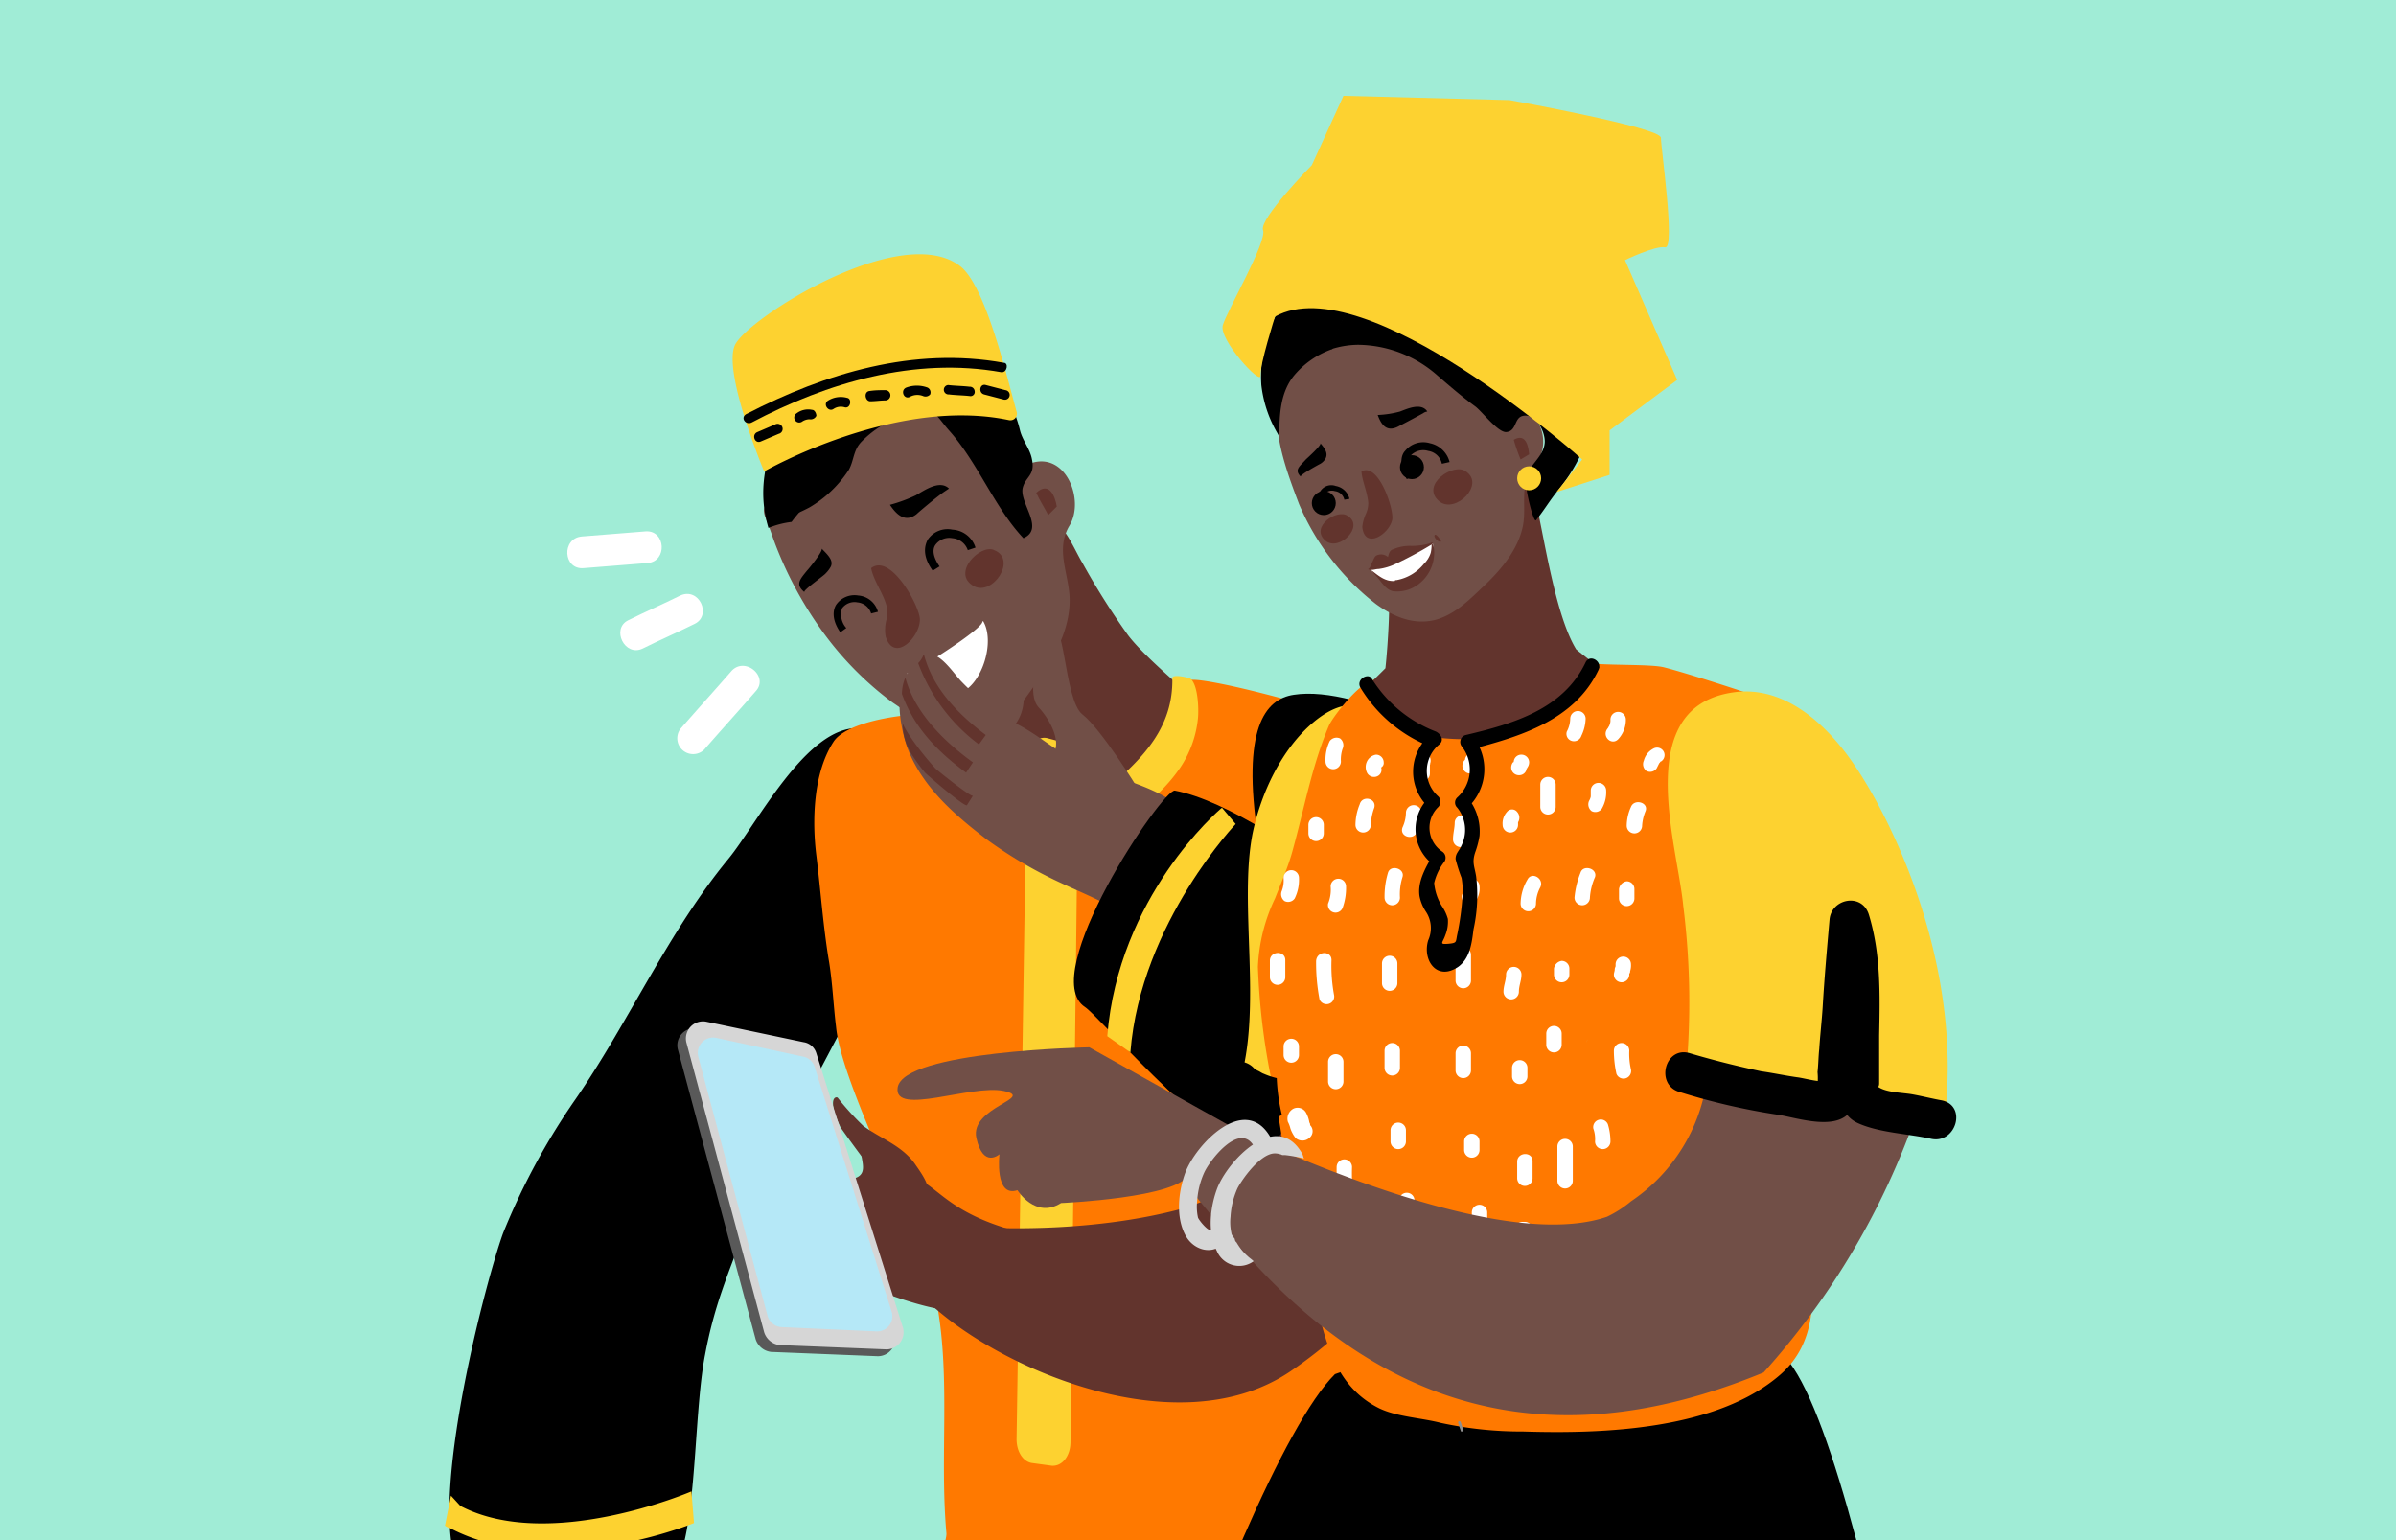 <svg id="Calque_1" data-name="Calque 1" xmlns="http://www.w3.org/2000/svg" xmlns:xlink="http://www.w3.org/1999/xlink" viewBox="0 0 280 180"><defs><style>.cls-1{fill:none;}.cls-2{clip-path:url(#clip-path);}.cls-3{fill:#a0ecd6;}.cls-4{fill:#714f47;}.cls-5{fill:#62342d;}.cls-6{fill:#fff;}.cls-7{fill:#ff7900;}.cls-8{fill:#fdd230;}.cls-9{fill:#a6caca;}.cls-10{fill:#c67289;}.cls-11{fill:#c5e1df;}.cls-12{fill:#8f8f8f;}.cls-13{fill:#5c7393;}.cls-14{fill:#595959;}.cls-15{fill:#d6d6d6;}.cls-16{fill:#b5e8f7;}</style><clipPath id="clip-path"><rect class="cls-1" width="280" height="180"/></clipPath></defs><title>Pass InternetVFok</title><g class="cls-2"><rect class="cls-3" width="280" height="180"/><g id="_Groupe_" data-name="&lt;Groupe&gt;"><path id="_Tracé_" data-name="&lt;Tracé&gt;" class="cls-4" d="M74.7,163.1a57.2,57.2,0,0,1-3.7-4.9c-7.7,7.4-16.8,23.4-17.9,28.8s-2.4,12.1-.2,17.5c.9,2.1,2.6,4.8,4.6,5.8a4.88,4.88,0,0,0,.7.3c1.3.5,3.3,1,4.1-.1.7-.9-.2-7.4,1.7-12.4,2.5-6.3,5.2-12.5,9.1-18a28.51,28.51,0,0,1,4.1-4.4C75.8,171.6,74.5,167.4,74.7,163.1Z"/></g><g id="_Groupe_2" data-name="&lt;Groupe&gt;"><path id="_Tracé_2" data-name="&lt;Tracé&gt;" d="M85.1,100.4c3.3-4,9.1-15.5,15.2-15.3a4.53,4.53,0,0,1,1.6.3c8.2,3.2,5.4,15.5,3,21.3-5,12-13,24.2-17.6,36.3-2.1,5.6-3.8,9.4-4.9,15.3-1.2,6.1-1,17.1-2.7,22.9,0,0-19.1,6.8-24.6,3.8-6.7-3.6,1.5-34.9,3.7-40.9a79.48,79.48,0,0,1,8.5-15.7C73.5,119.4,78.1,108.9,85.1,100.4Z"/></g><g id="_Groupe_3" data-name="&lt;Groupe&gt;"><path id="_Tracé_3" data-name="&lt;Tracé&gt;" class="cls-5" d="M126.5,65.8c-.9-1.5-1.8-3.8-3.1-4.7-.3,2.4.4,5.4.3,7.9-.1,3.5-1.4,7.4-3.8,8.8-1,.6-12.7-3.9-12.2-2.7,2.2,6,12.2,16.6,7.4,22.9,4,6.5,21.3-.4,25.6-4.2,4.8-4.2,4.3-7.2.6-10.4a4.89,4.89,0,0,1-1.1.7s-2.4-3.5-.7-2.1c.7.5,1.3,1,1.8,1.4.3-.2-7.2-6.1-9.5-9.2A86,86,0,0,1,126.5,65.8Z"/></g><g id="_Groupe_4" data-name="&lt;Groupe&gt;"><path id="_Tracé_4" data-name="&lt;Tracé&gt;" class="cls-4" d="M120.3,54.2c-1.6.6-1.5,3.8-3.5,3.4-1.1-.2-1.3-2.1-1.8-2.8-2.3-3.8-4.7-7.9-8.5-10.4-2.9-1.9-5.2.2-6.6,2.6-1.5,2.6-5.2,3.9-5.6,7.1a1.83,1.83,0,0,0,.9,1.8c-.7.5-1.4,1-2,1.4a5.31,5.31,0,0,1-1.7.8,7.74,7.74,0,0,0-1.6.7c-1,.6-.6,1.3-.2,2.3.3.8.6,1.7.9,2.5a44.83,44.83,0,0,0,5.3,9.9,38.09,38.09,0,0,0,8.4,8.6c.9.6,2,1.4,3.2,2.2,2.8,1.8,5.2,2.7,8.3,1.1,2.5-1.3,4-3.8,5.6-6,1.9-2.7,3.7-6,3.6-9.5-.1-2.9-1.7-5.7,0-8.5C126.8,58.4,124.5,52.6,120.3,54.2Z"/></g><g id="_Groupe_5" data-name="&lt;Groupe&gt;"><path id="_Tracé_5" data-name="&lt;Tracé&gt;" class="cls-5" d="M121.1,57.6c.4.9,1,1.8,1.4,2.6l1-1C123.3,58,122.6,56.2,121.1,57.6Z"/></g><g id="_Groupe_6" data-name="&lt;Groupe&gt;"><path id="_Tracé_6" data-name="&lt;Tracé&gt;" d="M108.8,38.1c-3.5-.4-6.7,1.8-9.5,3.9-.7.5-1.3,1-1.9,1.5a11.25,11.25,0,0,1-2.1,1.2,20.86,20.86,0,0,1-1.9,6.9c-.9,2-1.8,3.9-2.6,5.9a15.67,15.67,0,0,1,.8,3.1,20.81,20.81,0,0,0,3-1.3,13.83,13.83,0,0,0,4.6-4.4c.6-1.1.5-2.2,1.4-3.2a11.84,11.84,0,0,1,6.6-3.5c2.2-.4,2.2.4,3.7,2.1,3.4,3.8,5.3,9,8.7,12.6,2.5-1.1-.4-4-.1-5.8.3-1.4,1.5-1.5,1.1-3.4-.2-1.2-1.1-2.2-1.4-3.4C118.1,45.7,113.9,38.8,108.8,38.1Z"/></g><g id="_Groupe_7" data-name="&lt;Groupe&gt;"><path id="_Tracé_7" data-name="&lt;Tracé&gt;" d="M98.3,44.5a26.37,26.37,0,0,0-5.9,7.8c-1.3,3-2.6,5.5-.9,8.3"/></g><g id="_Groupe_8" data-name="&lt;Groupe&gt;"><path id="_Tracé_8" data-name="&lt;Tracé&gt;" d="M92.5,61a20.9,20.9,0,0,1,4.2-4.2,6.07,6.07,0,0,0,1-.7c.7-3.2,3.9-6.3,5.9-8.3,3.9-3.9-2.6-9.5-6.5-5.6-5.4,5.3-9.5,12.2-7.3,19.5A10.67,10.67,0,0,1,92.5,61Z"/></g><g id="_Groupe_9" data-name="&lt;Groupe&gt;"><path id="_Tracé_9" data-name="&lt;Tracé&gt;" class="cls-5" d="M116.2,64.3c-1.6-.8-5.1,2.7-2.4,4.2,2.2,1.2,5.1-3.1,2.4-4.2C116.5,64.4,116.3,64.4,116.2,64.3Z"/></g><g id="_Groupe_10" data-name="&lt;Groupe&gt;"><path id="_Tracé_10" data-name="&lt;Tracé&gt;" class="cls-5" d="M101.8,66.4c.3,1.5,1.4,2.9,1.8,4.4a4.3,4.3,0,0,1,0,1.6,4.64,4.64,0,0,0-.1,2c1,3.1,4,.1,4-2C107.5,70.9,104.1,64.6,101.8,66.4Z"/></g><g id="_Groupe_11" data-name="&lt;Groupe&gt;"><path id="_Tracé_11" data-name="&lt;Tracé&gt;" d="M111.3,61.9a2.79,2.79,0,0,0-2.9,1.2c-.3.6-.7,1.8.6,3.6l.8-.5c-.7-1-.9-1.9-.5-2.5a2,2,0,0,1,2-.8,2.08,2.08,0,0,1,1.8,1.4l.9-.3A3,3,0,0,0,111.3,61.9Z"/></g><g id="_Groupe_12" data-name="&lt;Groupe&gt;"><path id="_Tracé_12" data-name="&lt;Tracé&gt;" class="cls-6" d="M106,78.7c2.6,3.5,5.1,2.9,6.4,2.2,2.4-1.1,3.9-5.9,2.5-8.3a.1.1,0,0,0-.1.1C114.6,73.7,106.5,78.8,106,78.7Z"/></g><g id="_Groupe_13" data-name="&lt;Groupe&gt;"><path id="_Tracé_13" data-name="&lt;Tracé&gt;" class="cls-7" d="M165.7,87.2c-6.3-3.5-26.7-8.7-26.8-7.6-1,9-11,16.8-16.8,15-3.1-.9-3.7-8.8-6.1-10.1-3.8-2.1-16.5-1.1-18.6,2.2-2.4,3.7-2.5,9.3-2,13.3s.8,8.4,1.5,12.5c.4,2.5.5,5.1.8,7.5.7,7.3,10.5,25.2,11.8,32.4,1.6,8.9.3,17.8,1.1,26.8.3,3.5-24.3,59.2-20.9,60.2,6.5,2,57.6,6.7,66.7,5.1,1-.2,2.5-30.6,3.5-30.7,2-.1,3.4,30.3,5.1,30.3,4.2,0,7.3-.4,7.5-4.4.3-13.4-5.7-103.6-4.2-116.8.8-6.7,1.5-13.3,1.9-20,.2-3.1,1.3-8.1-.4-11A12.6,12.6,0,0,0,165.7,87.2Z"/></g><g id="_Groupe_14" data-name="&lt;Groupe&gt;"><path id="_Tracé_14" data-name="&lt;Tracé&gt;" class="cls-8" d="M137,79.3c.1,5.6-3.3,9.2-7.3,12.6a15.71,15.71,0,0,1-7.8,3.7c-1.4.2-4.8-2-5.2-2-1.1,0-1.3.9-2,3a12.93,12.93,0,0,0,7.5,2.9c5.3-.1,12.7-5.2,15.8-9.9a12.57,12.57,0,0,0,2-5.7c.1-1.1,0-3.9-.9-4.6C138.9,79.2,136.9,78.7,137,79.3Z"/></g><g id="_Groupe_15" data-name="&lt;Groupe&gt;"><path id="_Tracé_15" data-name="&lt;Tracé&gt;" class="cls-4" d="M118.5,80.5c-.5,0-.5.7-.9,1.1a4.63,4.63,0,0,1-3.3,1.5c.1,2,2.5,3.9,4,2a5.15,5.15,0,0,0,1.3-2.9C119.7,81.7,119.3,80.5,118.5,80.5Z"/></g><g id="_Groupe_16" data-name="&lt;Groupe&gt;"><path id="_Tracé_16" data-name="&lt;Tracé&gt;" d="M100.3,69.6a2.61,2.61,0,0,0-2.6,1.1c-.3.5-.6,1.6.5,3.2l.7-.5a2.37,2.37,0,0,1-.5-2.3,1.8,1.8,0,0,1,1.8-.7,1.84,1.84,0,0,1,1.6,1.3l.8-.2A2.59,2.59,0,0,0,100.3,69.6Z"/></g><g id="_Groupe_17" data-name="&lt;Groupe&gt;"><path id="_Tracé_17" data-name="&lt;Tracé&gt;" d="M107,57.9a18.15,18.15,0,0,1-3,1.1c.8,1.2,1.8,2.1,3.1,1.1.2-.2,2.2-1.9,3.2-2.6l.6-.4C109.8,56,107.9,57.4,107,57.9Z"/></g><g id="_Groupe_18" data-name="&lt;Groupe&gt;"><path id="_Tracé_18" data-name="&lt;Tracé&gt;" d="M94.3,66.7c-.8,1-1.4,1.6-.3,2.5-.2-.2,2.4-2,2.5-2.2a3.28,3.28,0,0,0,.6-.8c.3-.7-.3-1.3-1.1-2.1C96.3,64.3,94.5,66.5,94.3,66.7Z"/></g><g id="_Groupe_19" data-name="&lt;Groupe&gt;"><path id="_Tracé_19" data-name="&lt;Tracé&gt;" class="cls-8" d="M120,89l-1.2,79.2c0,1.5.8,2.7,1.9,2.8l2.2.3c1.2.1,2.2-1.1,2.2-2.8l.9-78.9a2.93,2.93,0,0,0-1.6-2.8l-1.9-.5C121.2,85.9,120.1,87.2,120,89Z"/></g><g id="_Groupe_20" data-name="&lt;Groupe&gt;"><path id="_Tracé_20" data-name="&lt;Tracé&gt;" class="cls-8" d="M89.3,55.1s15.3-8.8,28.6-6a.77.77,0,0,0,.9-1c-1.1-3.9-3.6-14.7-6.6-17-6.9-5.3-24.8,6.1-26.3,9.2S89.3,55.1,89.3,55.1Z"/></g><g id="_Groupe_21" data-name="&lt;Groupe&gt;"><path id="_Tracé_21" data-name="&lt;Tracé&gt;" class="cls-4" d="M125.5,88.8c-2.3-1.2-4.2-2.9-6.5-4.1a26.74,26.74,0,0,1-6.6-5c-.8-.8-2.2-3-3.5-3.2s-2.5,1.4-3.1,2.7c-.1.2-.2.5-.3.7-.8,2.1-.2,5.3.5,7.4,1.7,4.6,5.5,7.9,9.3,10.8a50.77,50.77,0,0,0,8.7,5.1c2.1,1,4.4,1.9,6.4,3.1,1.5.9,2.7,2.3,4.5,2.8,3.2,1,4-1.3,5.1-4,1.1-2.9,2.1-5.8.1-8.5C136.6,91.7,130.6,91.4,125.5,88.8Z"/></g><g id="_Groupe_22" data-name="&lt;Groupe&gt;"><path id="_Tracé_22" data-name="&lt;Tracé&gt;" class="cls-5" d="M108,76.6h-.1a2.84,2.84,0,0,1-.6.9,20.8,20.8,0,0,0,7.1,9.5l.8-1.1C111.2,82.9,108.9,79.9,108,76.6Z"/></g><g id="_Groupe_23" data-name="&lt;Groupe&gt;"><path id="_Tracé_23" data-name="&lt;Tracé&gt;" class="cls-5" d="M105.8,79.2a4.88,4.88,0,0,0-.4,1.9c1.2,3.3,3.4,6.2,7.5,9.2l.8-1.2C109.4,86,106.7,82.6,105.8,79.2Z"/></g><g id="_Groupe_24" data-name="&lt;Groupe&gt;"><path id="_Tracé_24" data-name="&lt;Tracé&gt;" class="cls-5" d="M109.3,89.8c-2-2.2-3.7-4.7-3.8-5.3a6.53,6.53,0,0,0,1,3.6,21,21,0,0,0,1.6,2.2c.4.4,4.7,4.1,4.9,3.8l.7-1.1C113.5,93.2,109.6,90.1,109.3,89.8Z"/></g><g id="_Groupe_25" data-name="&lt;Groupe&gt;"><path id="_Tracé_25" data-name="&lt;Tracé&gt;" d="M179.6,93.3c-6.2-5.5-20.7-13.3-28.4-12.1-3.4.5-6.1,4-4.2,16.6.8,5,23.6,20,24.2,19.9,3.7-.6-22.1-23.1-33.9-25.3-1.4-.3-16.2,21.6-10.5,25.3,3.4,2.3,39.5,47.5,66.4,25.4,4.8-4,5.6-11.3,6.2-17.5C200.5,115.7,184.1,97.3,179.6,93.3Z"/></g><g id="_Groupe_26" data-name="&lt;Groupe&gt;"><path id="_Tracé_26" data-name="&lt;Tracé&gt;" class="cls-5" d="M89.4,135.2c.6-.1,1.6.8,3.5,1.4s4.5,1.7,6.6,1.2c2.6-.5.5-2.8,1.3-4.4a33.42,33.42,0,0,0,6.3,4.3c2.8,1.2,4.1,4.5,13.3,6.6.6.1-5.7,7.3-6.2,8.1-1.8,2.6-12.3-1.8-14.7-2.8-4.5-1.9-5.5-2.7-9.1-5.9-.9-.8,0-1.5.3-2.6s2.9-2.4,3.2-2.4h0C93,138.2,86.7,135.8,89.4,135.2Z"/></g><g id="_Groupe_27" data-name="&lt;Groupe&gt;"><path id="_Tracé_27" data-name="&lt;Tracé&gt;" class="cls-5" d="M164.4,130.4a43.76,43.76,0,0,1-13-1.1h-.1a20.09,20.09,0,0,1-13.7,12.1c-8.5,2.2-19,2.6-27.8,1.7-.3,1.2-1,2.6-1.3,3.6-1,3-3.6,1.4-1.5,3.9,6.7,8,29.9,19.2,43.9,9.6a53,53,0,0,0,10.8-9.8c4.5-5.4,5.1-13,5.3-20.4A20.24,20.24,0,0,1,164.4,130.4Z"/></g><g id="_Groupe_28" data-name="&lt;Groupe&gt;"><path id="_Tracé_28" data-name="&lt;Tracé&gt;" class="cls-8" d="M144.8,126.7a13,13,0,0,0,1.7.8,35.39,35.39,0,0,0,12.4,2.7,37.54,37.54,0,0,0,8.2-.3,94,94,0,0,1,.7-11c1.2-7.6.5-13.9-.9-21.5-.5-2.8-.4-6.1-1.8-8.6-2.8-5.1-6.2-8.9-11.6-4.4-3.7,3.1-6.1,8.2-7.1,12.9C144.7,105.7,147.6,117.9,144.8,126.7Z"/></g><g id="_Groupe_29" data-name="&lt;Groupe&gt;"><path id="_Tracé_29" data-name="&lt;Tracé&gt;" d="M190.4,158.3c4.7-.4,15-4,18.7.9,10.1,13.2,22.5,95.8,22.2,97.6-.5,2.6-51.3,16.7-104.7-2.8-8.4-3.1,17.8-81.9,29.4-93.4C165.3,157,181.6,159,190.4,158.3Z"/></g><g id="_Groupe_30" data-name="&lt;Groupe&gt;"><path id="_Tracé_30" data-name="&lt;Tracé&gt;" class="cls-7" d="M151,99.6c1.4-5,2.3-10.1,4.3-14.8.4-1,5-7.1,6.3-4.9,3.2,5.5,8.3,4.9,14.3,4.9a6.56,6.56,0,0,0,5.5-3.2,14.55,14.55,0,0,0,4.1-4.1c2.7.3,7.5.1,9,.5,3.1.8,9.7,3,9.7,3s-4.6,12.6-5.1,16.5c-.5,3.5.6,7.2.8,10.7.2,3.9-.7,8.6,0,12.4.6,3.4,3.2,6.5,4.8,9.7,3.8,7.6,11.8,23.1,3.3,30.4-7.4,6.4-20.6,6.9-30,6.6a44.73,44.73,0,0,1-9.6-1c-2.3-.6-5.1-.7-7.2-1.7-6.7-3.3-6.7-11.3-8.6-17.2-2-6.5-2.4-13.2-3.7-19.7A79.93,79.93,0,0,1,147,113a20.52,20.52,0,0,1,2-8C149.7,103.2,150.5,101.4,151,99.6Z"/></g><g id="_Groupe_31" data-name="&lt;Groupe&gt;"><path id="_Tracé_31" data-name="&lt;Tracé&gt;" class="cls-9" d="M144,129.1a1.42,1.42,0,0,0,.2-.6A1.42,1.42,0,0,1,144,129.1Z"/></g><g id="_Groupe_32" data-name="&lt;Groupe&gt;"><polygon id="_Tracé_32" data-name="&lt;Tracé&gt;" class="cls-10" points="172.9 80.3 172.8 80.3 172.9 80.2 172.9 80.3"/></g><g id="_Groupe_33" data-name="&lt;Groupe&gt;"><path id="_Tracé_33" data-name="&lt;Tracé&gt;" class="cls-11" d="M185.5,121.5c0,.1-.1.2-.1.3l.1-.3Z"/></g><g id="_Groupe_34" data-name="&lt;Groupe&gt;"><path id="_Tracé_34" data-name="&lt;Tracé&gt;" class="cls-12" d="M170.5,166.1c.1,0,.2,0,.2.1l.3.9c0,.1,0,.2-.1.2h-.1c-.1,0-.1,0-.1-.1l-.3-.9C170.4,166.2,170.4,166.1,170.5,166.1Z"/></g><g id="_Groupe_35" data-name="&lt;Groupe&gt;"><path id="_Tracé_35" data-name="&lt;Tracé&gt;" class="cls-6" d="M193.2,87.5a.87.87,0,1,1,.9,1.5.1.1,0,0,0-.1.1h0l-.1.1h0l-.3.6a.93.93,0,0,1-1.2.3,1,1,0,0,1-.3-1.2A2.21,2.21,0,0,1,193.2,87.5Z"/></g><g id="_Groupe_36" data-name="&lt;Groupe&gt;"><path id="_Tracé_36" data-name="&lt;Tracé&gt;" class="cls-6" d="M192.3,94.8a5.26,5.26,0,0,0-.4,1.7.9.9,0,0,1-1.8,0,5.45,5.45,0,0,1,.5-2.2C191,93.3,192.7,93.8,192.3,94.8Z"/></g><g id="_Groupe_37" data-name="&lt;Groupe&gt;"><path id="_Tracé_37" data-name="&lt;Tracé&gt;" class="cls-6" d="M190.1,103a.9.9,0,0,1,.9.9V105a.9.9,0,1,1-1.8,0v-1.1A1.06,1.06,0,0,1,190.1,103Z"/></g><g id="_Groupe_38" data-name="&lt;Groupe&gt;"><path id="_Tracé_38" data-name="&lt;Tracé&gt;" class="cls-6" d="M188.8,112.9h0v-.2a.9.9,0,1,1,1.8,0,2.2,2.2,0,0,1-.1.8.37.37,0,0,1-.1.3v.1a.9.9,0,1,1-1.8,0c0-.2.1-.4.1-.6S188.8,113,188.8,112.9Z"/></g><g id="_Groupe_39" data-name="&lt;Groupe&gt;"><path id="_Tracé_39" data-name="&lt;Tracé&gt;" class="cls-6" d="M190.4,122.8a8.2,8.2,0,0,0,.2,2.2.89.89,0,0,1-1.7.5,12.41,12.41,0,0,1-.3-2.7A.9.9,0,0,1,190.4,122.8Z"/></g><g id="_Groupe_40" data-name="&lt;Groupe&gt;"><path id="_Tracé_40" data-name="&lt;Tracé&gt;" class="cls-6" d="M183.5,84a.9.9,0,0,1,1.8,0,4.92,4.92,0,0,1-.5,2,.91.91,0,0,1-1.1.6.86.86,0,0,1-.6-1.1A3.31,3.31,0,0,0,183.5,84Z"/></g><g id="_Groupe_41" data-name="&lt;Groupe&gt;"><path id="_Tracé_41" data-name="&lt;Tracé&gt;" class="cls-6" d="M176.9,89h0a.88.88,0,0,1,.9-.8.9.9,0,0,1,.9.9,1.07,1.07,0,0,1-.2.6.1.1,0,0,1-.1.1v.1h0a.88.88,0,0,1-.9.7.9.9,0,0,1-.9-.9,1.07,1.07,0,0,1,.2-.6A.1.1,0,0,0,176.9,89Z"/></g><g id="_Groupe_42" data-name="&lt;Groupe&gt;"><path id="_Tracé_42" data-name="&lt;Tracé&gt;" class="cls-6" d="M177.3,94.9a1,1,0,0,1,.1,1.2h0v.3a.9.9,0,1,1-1.8,0,2,2,0,0,1,.5-1.5A.75.75,0,0,1,177.3,94.9Z"/></g><g id="_Groupe_43" data-name="&lt;Groupe&gt;"><path id="_Tracé_43" data-name="&lt;Tracé&gt;" class="cls-6" d="M187.9,131.4a6.93,6.93,0,0,1,.3,2,.9.9,0,0,1-1.8,0,3.64,3.64,0,0,0-.2-1.5A.89.89,0,0,1,187.9,131.4Z"/></g><g id="_Groupe_44" data-name="&lt;Groupe&gt;"><path id="_Tracé_44" data-name="&lt;Tracé&gt;" class="cls-6" d="M171.2,88.8h0a.88.88,0,0,1,.9-.8.9.9,0,0,1,.9.9,1.07,1.07,0,0,1-.2.6.1.1,0,0,1-.1.1v.1h0a.88.88,0,0,1-.9.7.9.9,0,0,1-.9-.9,1.07,1.07,0,0,1,.2-.6Z"/></g><g id="_Groupe_45" data-name="&lt;Groupe&gt;"><path id="_Tracé_45" data-name="&lt;Tracé&gt;" class="cls-6" d="M171.8,96.1c0,.7-.2,1.3-.2,2a.9.9,0,0,1-1.8,0c0-.7.2-1.3.2-2C170.1,95,171.9,95,171.8,96.1Z"/></g><g id="_Groupe_46" data-name="&lt;Groupe&gt;"><path id="_Tracé_46" data-name="&lt;Tracé&gt;" class="cls-6" d="M166.8,88.1a1,1,0,0,1,.3,1.2c.1-.2,0,.1,0,.1v1a.9.9,0,1,1-1.8,0,4.65,4.65,0,0,1,.3-2A.93.93,0,0,1,166.8,88.1Z"/></g><g id="_Groupe_47" data-name="&lt;Groupe&gt;"><path id="_Tracé_47" data-name="&lt;Tracé&gt;" class="cls-6" d="M164.3,95a.9.9,0,0,1,1.8,0,5.45,5.45,0,0,1-.5,2.2c-.4,1.1-2.1.6-1.7-.5A4.26,4.26,0,0,0,164.3,95Z"/></g><g id="_Groupe_48" data-name="&lt;Groupe&gt;"><path id="_Tracé_48" data-name="&lt;Tracé&gt;" class="cls-6" d="M160.8,88.2a.9.9,0,0,1,.9.9.6.6,0,0,1-.3.6.82.82,0,0,1-.4,1,.93.93,0,0,1-1.2-.3,1.5,1.5,0,0,1-.1-1.3A1.44,1.44,0,0,1,160.8,88.2Z"/></g><g id="_Groupe_49" data-name="&lt;Groupe&gt;"><path id="_Tracé_49" data-name="&lt;Tracé&gt;" class="cls-6" d="M160.6,94.4a6.47,6.47,0,0,0-.4,2,.9.9,0,0,1-1.8,0,6.44,6.44,0,0,1,.5-2.4C159.2,92.9,160.9,93.3,160.6,94.4Z"/></g><g id="_Groupe_50" data-name="&lt;Groupe&gt;"><path id="_Tracé_50" data-name="&lt;Tracé&gt;" class="cls-6" d="M187.9,85.1h0c.1-.2.2-.3.2-.4a1.27,1.27,0,0,0,.1-.6.9.9,0,1,1,1.8,0,3.34,3.34,0,0,1-.9,2.3c-.8.8-2-.4-1.2-1.3Z"/></g><g id="_Groupe_51" data-name="&lt;Groupe&gt;"><path id="_Tracé_51" data-name="&lt;Tracé&gt;" class="cls-6" d="M185.9,93.1v-.7a.9.9,0,0,1,1.8,0,3.84,3.84,0,0,1-.5,2.1.93.93,0,0,1-1.2.3,1,1,0,0,1-.3-1.2A1.69,1.69,0,0,0,185.9,93.1Z"/></g><g id="_Groupe_52" data-name="&lt;Groupe&gt;"><path id="_Tracé_52" data-name="&lt;Tracé&gt;" class="cls-6" d="M181.8,91.7v2.6a.9.9,0,0,1-1.8,0V91.7A.9.9,0,0,1,181.8,91.7Z"/></g><g id="_Groupe_53" data-name="&lt;Groupe&gt;"><path id="_Tracé_53" data-name="&lt;Tracé&gt;" class="cls-6" d="M156.6,86.3a1,1,0,0,1,.3,1.2,3.89,3.89,0,0,0-.2,1.5.9.9,0,0,1-1.8,0,4.94,4.94,0,0,1,.5-2.4A1,1,0,0,1,156.6,86.3Z"/></g><g id="_Groupe_54" data-name="&lt;Groupe&gt;"><path id="_Tracé_54" data-name="&lt;Tracé&gt;" class="cls-6" d="M153.8,95.5a.9.9,0,0,1,.9.9v1a.9.9,0,1,1-1.8,0v-1A.9.9,0,0,1,153.8,95.5Z"/></g><g id="_Groupe_55" data-name="&lt;Groupe&gt;"><path id="_Tracé_55" data-name="&lt;Tracé&gt;" class="cls-6" d="M186.4,102.5a7.06,7.06,0,0,0-.6,2.4.9.9,0,0,1-1.8,0,10.22,10.22,0,0,1,.7-2.9C185,101,186.7,101.5,186.4,102.5Z"/></g><g id="_Groupe_56" data-name="&lt;Groupe&gt;"><path id="_Tracé_56" data-name="&lt;Tracé&gt;" class="cls-6" d="M180,103.7a4.14,4.14,0,0,0-.5,1.9.9.9,0,0,1-1.8,0,5.66,5.66,0,0,1,.8-2.8C179,101.8,180.5,102.7,180,103.7Z"/></g><g id="_Groupe_57" data-name="&lt;Groupe&gt;"><path id="_Tracé_57" data-name="&lt;Tracé&gt;" class="cls-6" d="M182.5,112.3a.9.9,0,0,1,.9.9v.7a.9.9,0,1,1-1.8,0v-.7A1.06,1.06,0,0,1,182.5,112.3Z"/></g><g id="_Groupe_58" data-name="&lt;Groupe&gt;"><path id="_Tracé_58" data-name="&lt;Tracé&gt;" class="cls-6" d="M181.6,119.9a.9.9,0,0,1,.9.9v1.3a.9.9,0,1,1-1.8,0v-1.3A.9.9,0,0,1,181.6,119.9Z"/></g><g id="_Groupe_59" data-name="&lt;Groupe&gt;"><path id="_Tracé_59" data-name="&lt;Tracé&gt;" class="cls-6" d="M183.8,134v4a.9.9,0,0,1-1.8,0v-4A.9.9,0,0,1,183.8,134Z"/></g><g id="_Groupe_60" data-name="&lt;Groupe&gt;"><path id="_Tracé_60" data-name="&lt;Tracé&gt;" class="cls-6" d="M179.1,135.7v2a.9.9,0,0,1-1.8,0v-2C177.4,134.6,179.1,134.6,179.1,135.7Z"/></g><g id="_Groupe_61" data-name="&lt;Groupe&gt;"><path id="_Tracé_61" data-name="&lt;Tracé&gt;" class="cls-6" d="M177.6,123.9a.9.9,0,0,1,.9.9v1a.9.9,0,1,1-1.8,0v-1A.9.9,0,0,1,177.6,123.9Z"/></g><g id="_Groupe_62" data-name="&lt;Groupe&gt;"><path id="_Tracé_62" data-name="&lt;Tracé&gt;" class="cls-6" d="M177.8,113.9c0,.7-.3,1.3-.3,2a.9.9,0,0,1-1.8,0c0-.7.3-1.3.3-2A.9.9,0,1,1,177.8,113.9Z"/></g><g id="_Groupe_63" data-name="&lt;Groupe&gt;"><path id="_Tracé_63" data-name="&lt;Tracé&gt;" class="cls-6" d="M171,104.3h0a.35.35,0,0,1,.1-.2v-.5a.9.9,0,1,1,1.8,0,2.56,2.56,0,0,1-.6,1.9.89.89,0,0,1-1.3-1.2Z"/></g><g id="_Groupe_64" data-name="&lt;Groupe&gt;"><path id="_Tracé_64" data-name="&lt;Tracé&gt;" class="cls-6" d="M171.9,111.6v3a.9.9,0,0,1-1.8,0v-3A.9.9,0,0,1,171.9,111.6Z"/></g><g id="_Groupe_65" data-name="&lt;Groupe&gt;"><path id="_Tracé_65" data-name="&lt;Tracé&gt;" class="cls-6" d="M171.9,123.1v2a.9.9,0,0,1-1.8,0v-2A.9.9,0,0,1,171.9,123.1Z"/></g><g id="_Groupe_66" data-name="&lt;Groupe&gt;"><path id="_Tracé_66" data-name="&lt;Tracé&gt;" class="cls-6" d="M172,132.5a.9.9,0,0,1,.9.9v1a.9.9,0,0,1-1.8,0v-1A.9.9,0,0,1,172,132.5Z"/></g><g id="_Groupe_67" data-name="&lt;Groupe&gt;"><path id="_Tracé_67" data-name="&lt;Tracé&gt;" class="cls-6" d="M173.8,141.7v1.7a.9.9,0,0,1-1.8,0v-1.7A.9.9,0,1,1,173.8,141.7Z"/></g><g id="_Groupe_68" data-name="&lt;Groupe&gt;"><path id="_Tracé_68" data-name="&lt;Tracé&gt;" class="cls-6" d="M177.9,142.8h.3a.9.9,0,1,1,0,1.8h-.3a.9.9,0,1,1,0-1.8Z"/></g><g id="_Groupe_69" data-name="&lt;Groupe&gt;"><path id="_Tracé_69" data-name="&lt;Tracé&gt;" class="cls-6" d="M163.9,102.5a6.61,6.61,0,0,0-.3,2.4.9.9,0,0,1-1.8,0,9.67,9.67,0,0,1,.4-2.9C162.5,101,164.2,101.5,163.9,102.5Z"/></g><g id="_Groupe_70" data-name="&lt;Groupe&gt;"><path id="_Tracé_70" data-name="&lt;Tracé&gt;" class="cls-6" d="M163.3,112.6v2.3a.9.9,0,0,1-1.8,0v-2.3A.9.9,0,0,1,163.3,112.6Z"/></g><g id="_Groupe_71" data-name="&lt;Groupe&gt;"><path id="_Tracé_71" data-name="&lt;Tracé&gt;" class="cls-6" d="M163.6,122.8v2a.9.9,0,0,1-1.8,0v-2A.9.9,0,0,1,163.6,122.8Z"/></g><g id="_Groupe_72" data-name="&lt;Groupe&gt;"><path id="_Tracé_72" data-name="&lt;Tracé&gt;" class="cls-6" d="M163.4,131.2a.9.9,0,0,1,.9.9v1.3a.9.9,0,0,1-1.8,0v-1.3A.9.9,0,0,1,163.4,131.2Z"/></g><g id="_Groupe_73" data-name="&lt;Groupe&gt;"><path id="_Tracé_73" data-name="&lt;Tracé&gt;" class="cls-6" d="M163.5,140.3a.9.9,0,0,1,1.8,0,4.94,4.94,0,0,1-.5,2.4.93.93,0,0,1-1.2.3,1,1,0,0,1-.3-1.2A3.64,3.64,0,0,0,163.5,140.3Z"/></g><g id="_Groupe_74" data-name="&lt;Groupe&gt;"><path id="_Tracé_74" data-name="&lt;Tracé&gt;" class="cls-6" d="M155.5,103.6a.9.9,0,0,1,1.8,0,6.9,6.9,0,0,1-.4,2.5.89.89,0,0,1-1.7-.5A4.23,4.23,0,0,0,155.5,103.6Z"/></g><g id="_Groupe_75" data-name="&lt;Groupe&gt;"><path id="_Tracé_75" data-name="&lt;Tracé&gt;" class="cls-6" d="M155.6,112.2a18.88,18.88,0,0,0,.3,4.1.89.89,0,0,1-1.7.5,22.82,22.82,0,0,1-.4-4.5C153.9,111.1,155.6,111.1,155.6,112.2Z"/></g><g id="_Groupe_76" data-name="&lt;Groupe&gt;"><path id="_Tracé_76" data-name="&lt;Tracé&gt;" class="cls-6" d="M157,124.1v2.3a.9.9,0,0,1-1.8,0v-2.3A.9.9,0,0,1,157,124.1Z"/></g><g id="_Groupe_77" data-name="&lt;Groupe&gt;"><path id="_Tracé_77" data-name="&lt;Tracé&gt;" class="cls-6" d="M158,136.4a21.72,21.72,0,0,0,.3,4.4c.2,1.1-1.5,1.6-1.7.5a26.29,26.29,0,0,1-.4-4.9A.9.9,0,1,1,158,136.4Z"/></g><g id="_Groupe_78" data-name="&lt;Groupe&gt;"><path id="_Tracé_78" data-name="&lt;Tracé&gt;" class="cls-6" d="M150,102.6a.9.9,0,0,1,1.8,0,4.94,4.94,0,0,1-.5,2.4.93.93,0,0,1-1.2.3,1,1,0,0,1-.3-1.2A3.42,3.42,0,0,0,150,102.6Z"/></g><g id="_Groupe_79" data-name="&lt;Groupe&gt;"><path id="_Tracé_79" data-name="&lt;Tracé&gt;" class="cls-6" d="M150.2,112.2v2a.9.9,0,0,1-1.8,0v-2C148.5,111.1,150.2,111.1,150.2,112.2Z"/></g><g id="_Groupe_80" data-name="&lt;Groupe&gt;"><path id="_Tracé_80" data-name="&lt;Tracé&gt;" class="cls-6" d="M150.9,121.4a.9.9,0,0,1,.9.9v1a.9.9,0,1,1-1.8,0v-1A.9.9,0,0,1,150.9,121.4Z"/></g><g id="_Groupe_81" data-name="&lt;Groupe&gt;"><path id="_Tracé_81" data-name="&lt;Tracé&gt;" class="cls-5" d="M97.9,128.3a31.83,31.83,0,0,0,3,3.3c2.1,1.5,4.5,2.3,6,4.4.4.6,1.7,2.3,1.5,3.1s-2,1.3-2.8,1.3c-2.1-.2-3,.6-3.7-1.1-.5-1.2-.3-2.9-1.1-4-.3-.4-2.3-3.1-2.6-3.6C96.6,128.3,97.7,128.1,97.9,128.3Z"/></g><g id="_Groupe_82" data-name="&lt;Groupe&gt;"><path id="_Tracé_82" data-name="&lt;Tracé&gt;" class="cls-8" d="M197,125.8a84.85,84.85,0,0,0,11,2.9c3.9.7,7.8,1.1,11.7,1.6,2.5.3,5,.6,7.5.8,2.3-17.5-5.6-34.4-10.3-41.4-3.1-4.7-8.1-9.6-14.2-8.8-12.1,1.6-6.7,17.7-6,24.9A90.55,90.55,0,0,1,197,125.8Z"/></g><g id="_Groupe_83" data-name="&lt;Groupe&gt;"><path id="_Tracé_83" data-name="&lt;Tracé&gt;" class="cls-4" d="M206.1,160.4A89,89,0,0,0,224,130.1c-2.1-.2-4.1-.5-6.2-.7a109.7,109.7,0,0,1-11.3-1.6c-2.4-.5-4.7-1.1-7-1.8a20.54,20.54,0,0,1-8.9,14.4,13.41,13.41,0,0,1-2.8,1.8c-15.7,5.4-53.1-15-53.3-14.8-3.9,2.9,8.2,16,11.5,19.6C165.8,169,187.2,168.2,206.1,160.4Z"/></g><g id="_Groupe_84" data-name="&lt;Groupe&gt;"><path id="_Tracé_84" data-name="&lt;Tracé&gt;" class="cls-6" d="M151.1,129.6a1.13,1.13,0,0,1,1.5.4,3.58,3.58,0,0,1,.4,1.1c0,.1.1.2.1.3v.1a1,1,0,0,1-.1,1.5,1.22,1.22,0,0,1-1.6,0,3.88,3.88,0,0,1-.6-1.1,3.39,3.39,0,0,0-.3-.8A1.34,1.34,0,0,1,151.1,129.6Z"/></g><g id="_Groupe_85" data-name="&lt;Groupe&gt;"><path id="_Tracé_85" data-name="&lt;Tracé&gt;" class="cls-13" d="M155.5,60.5a2.55,2.55,0,0,0,1.2.8.66.66,0,0,1,.5.8.8.8,0,0,1-.9.5,5.17,5.17,0,0,1-1.8-1.2C153.9,60.8,154.9,59.8,155.5,60.5Z"/></g><g id="_Groupe_86" data-name="&lt;Groupe&gt;"><path id="_Tracé_86" data-name="&lt;Tracé&gt;" class="cls-13" d="M160.7,64.7c.5.5.9,1.2,1.4,1.8a.59.59,0,0,1-.3.9.8.8,0,0,1-1-.2c-.4-.5-.7-1-1.1-1.5C159.1,65.1,160.1,64.1,160.7,64.7Z"/></g><g id="_Groupe_87" data-name="&lt;Groupe&gt;"><path id="_Tracé_87" data-name="&lt;Tracé&gt;" class="cls-13" d="M163.4,63.8a.78.78,0,0,1,1,.2,4.81,4.81,0,0,0,.9,1.1c.6.6-.3,1.6-1,1a5.53,5.53,0,0,1-1.2-1.4A.81.81,0,0,1,163.4,63.8Z"/></g><g id="_Groupe_88" data-name="&lt;Groupe&gt;"><path id="_Tracé_88" data-name="&lt;Tracé&gt;" class="cls-13" d="M169.2,68.6a14.42,14.42,0,0,1,2.2,2.7.85.85,0,0,1-1.5.8,14.31,14.31,0,0,0-1.9-2.4C167.2,69,168.4,67.8,169.2,68.6Z"/></g><g id="_Groupe_89" data-name="&lt;Groupe&gt;"><path id="_Tracé_89" data-name="&lt;Tracé&gt;" class="cls-5" d="M186.9,78c-.4-.3-1.6-1.2-2.7-2.1-2.4-3.9-3.7-12.8-4.7-17.2-.4-1.8-.1-2.5-1.8-3.4-1.2,2.4-.9,5-1.8,7.5-1.1,3-3.5,6.1-6.4,6.9-1.3.4-2.5,0-3.8.1a17.28,17.28,0,0,1-3.6-1.1c.5.2.1,6.7-.2,9.4-.7.7-1.8,1.8-2.1,2,.2.4,1.4,3.2,5.7,5.6,1.1.6,7.1,1,8.8.4a24.71,24.71,0,0,0,7.2-3.2A21.39,21.39,0,0,0,186.9,78Z"/></g><g id="_Groupe_90" data-name="&lt;Groupe&gt;"><path id="_Tracé_90" data-name="&lt;Tracé&gt;" class="cls-4" d="M155.9,38.2c2.3-1.8,6.3-1.8,8.9-.8,3.6,1.4,4.6,4.3,6.3,7.4.8,1.4,1.7,3.9,3.6,4,2.3.2,3.2-2.5,5,.5a4.52,4.52,0,0,1-.4,5.2c-1.8,2-.9,4.5-1.3,6.8-.5,2.8-2.5,5.2-4.5,7.1-1.7,1.6-3.3,3.3-5.6,4-2.5.7-4.9-.2-7.1-1.8a29.31,29.31,0,0,1-9-11.7c-1.4-3.7-3.4-8.9-2.2-12.8C150.6,43.4,153.7,40,155.9,38.2Z"/></g><g id="_Groupe_91" data-name="&lt;Groupe&gt;"><path id="_Tracé_91" data-name="&lt;Tracé&gt;" d="M166.8,48.1a1,1,0,0,0-.5.2c-.9.5-2.8,1.5-3,1.6-1.3.6-1.9-.3-2.3-1.4a11.71,11.71,0,0,0,2.6-.4C164.4,47.8,166.1,47,166.8,48.1Z"/></g><g id="_Groupe_92" data-name="&lt;Groupe&gt;"><path id="_Tracé_92" data-name="&lt;Tracé&gt;" class="cls-5" d="M178.7,53.1l-1,.6a20.94,20.94,0,0,1-.8-2.3C178.3,50.6,178.6,52.1,178.7,53.1Z"/></g><g id="_Groupe_93" data-name="&lt;Groupe&gt;"><path id="_Tracé_93" data-name="&lt;Tracé&gt;" d="M152.6,53.7c.1-.1,1.9-1.7,1.7-1.9.6.7.9,1.2.6,1.8a1.7,1.7,0,0,1-.6.6c-.2.1-2.4,1.3-2.3,1.5C151.2,54.9,151.9,54.5,152.6,53.7Z"/></g><g id="_Groupe_94" data-name="&lt;Groupe&gt;"><path id="_Tracé_94" data-name="&lt;Tracé&gt;" d="M165.1,27.8c5.3-.4,11,.7,14.6,3.4,8.5,6.4,8.9,18.3,2.3,26.2-.9,1.1-1.6,2.3-2.5,3.4-.3.4-1.4-4.2-1.2-5,.4-1.4,2-2.4,2.2-3.9.2-1.2-.9-3.6-2.5-3.3-1.1.2-.7,1.8-2,1.9-1,0-2.8-2.4-3.6-3-1.5-1.1-2.9-2.3-4.4-3.6a14.19,14.19,0,0,0-9.3-3.6,10.59,10.59,0,0,0-3.1.5C156.8,35.8,160.8,30.8,165.1,27.8Z"/></g><g id="_Groupe_95" data-name="&lt;Groupe&gt;"><path id="_Tracé_95" data-name="&lt;Tracé&gt;" d="M156.9,30a20.66,20.66,0,0,1,8.2-2.2c-4.3,3.1-8.2,8-9.4,13a10.2,10.2,0,0,0-4.4,3c-1.7,2-1.8,4.7-1.8,7.2a14.38,14.38,0,0,1-2.1-6,15.67,15.67,0,0,1,1.2-7.1C150,34.5,153.6,31.8,156.9,30Z"/></g><g id="_Groupe_96" data-name="&lt;Groupe&gt;"><path id="_Tracé_96" data-name="&lt;Tracé&gt;" class="cls-5" d="M171.3,55.1c.1,0,.2.1,0,0,2.3,1.5-1.2,5-3.1,3.5C165.9,56.7,169.9,54,171.3,55.1Z"/></g><g id="_Groupe_97" data-name="&lt;Groupe&gt;"><path id="_Tracé_97" data-name="&lt;Tracé&gt;" class="cls-5" d="M162.7,60.7c-.3,1.7-3.2,3.6-3.5.9a4.8,4.8,0,0,1,.4-1.5,3.08,3.08,0,0,0,.3-1.3c-.1-1.3-.7-2.5-.8-3.7C161.1,54,162.9,59.5,162.7,60.7Z"/></g><g id="_Groupe_98" data-name="&lt;Groupe&gt;"><path id="_Tracé_98" data-name="&lt;Tracé&gt;" d="M167.1,51.8a3,3,0,0,1,2.3,2.2l-.9.2a1.92,1.92,0,0,0-1.6-1.5,2,2,0,0,0-2,.5c-.4.5-.3,1.4.3,2.4l-.8.4c-1-1.8-.6-2.9-.2-3.3A2.72,2.72,0,0,1,167.1,51.8Z"/></g><g id="_Groupe_99" data-name="&lt;Groupe&gt;"><path id="_Tracé_99" data-name="&lt;Tracé&gt;" d="M156.1,56.8a2,2,0,0,1,1.6,1.5l-.6.1a1.28,1.28,0,0,0-1.1-1,1.19,1.19,0,0,0-1.3.4c-.3.4-.2.9.2,1.6l-.5.3c-.7-1.2-.4-2-.1-2.3A1.52,1.52,0,0,1,156.1,56.8Z"/></g><g id="_Groupe_100" data-name="&lt;Groupe&gt;"><path id="_Tracé_100" data-name="&lt;Tracé&gt;" class="cls-5" d="M157.5,60.3c.1,0,.2.1,0,0,2,1.2-1,4.2-2.6,2.9C153,61.6,156.3,59.4,157.5,60.3Z"/></g><g id="_Groupe_101" data-name="&lt;Groupe&gt;"><path id="_Tracé_101" data-name="&lt;Tracé&gt;" class="cls-13" d="M163.2,64.8a.65.65,0,0,1,.9.2,8.71,8.71,0,0,0,.9,1.1.64.64,0,1,1-.9.9,6.89,6.89,0,0,1-1.1-1.3C162.9,65.3,162.9,65,163.2,64.8Z"/></g><g id="_Groupe_102" data-name="&lt;Groupe&gt;"><path id="_Tracé_102" data-name="&lt;Tracé&gt;" class="cls-5" d="M167.7,62.5c.2-.1.8.8.7.8h-.1C168.1,63.4,167.4,62.7,167.7,62.5Z"/></g><g id="_Groupe_103" data-name="&lt;Groupe&gt;"><path id="_Tracé_103" data-name="&lt;Tracé&gt;" class="cls-6" d="M163.5,65.3a22.62,22.62,0,0,0,3.9-1.8c.1-.1.1.9,0,1-1.4,3-4.8,5-7.3,2A10.63,10.63,0,0,0,163.5,65.3Z"/></g><g id="_Groupe_104" data-name="&lt;Groupe&gt;"><path id="_Tracé_104" data-name="&lt;Tracé&gt;" class="cls-5" d="M160.3,65.8c.2-.3.3-.8.6-.9a1.23,1.23,0,0,1,1.3.2c.1-.4.2-.8.6-.9a4.92,4.92,0,0,1,2.1-.4,7.27,7.27,0,0,0,2.5-.4c.1,0-.1.3-.2.3a43.79,43.79,0,0,1-4.1,2.2,6.64,6.64,0,0,1-2,.6c-.3,0-.5.1-.8.1,0,0-.5,0-.4-.1C160.2,66.3,160.2,66,160.3,65.8Z"/></g><g id="_Groupe_105" data-name="&lt;Groupe&gt;"><path id="_Tracé_105" data-name="&lt;Tracé&gt;" class="cls-5" d="M163.2,67.8a5.34,5.34,0,0,0,3.2-1.9,3.07,3.07,0,0,0,.8-1.3,4.87,4.87,0,0,0,.1-1.2,2,2,0,0,1,.3,1.1,4.61,4.61,0,0,1-2,3.9,4.08,4.08,0,0,1-2.8.7c-1-.2-1.5-1.4-2.2-2-.2-.2-.3-.4-.4-.5.9.7,1.7,1.4,2.8,1.3C163,67.8,163.1,67.8,163.2,67.8Z"/></g><g id="_Groupe_106" data-name="&lt;Groupe&gt;"><circle id="_Tracé_106" data-name="&lt;Tracé&gt;" cx="165" cy="54.6" r="1.4"/></g><g id="_Groupe_107" data-name="&lt;Groupe&gt;"><circle id="_Tracé_107" data-name="&lt;Tracé&gt;" cx="154.7" cy="58.8" r="1.4"/></g><g id="_Groupe_108" data-name="&lt;Groupe&gt;"><circle id="_Tracé_108" data-name="&lt;Tracé&gt;" class="cls-8" cx="178.7" cy="55.9" r="1.4"/></g><g id="_Groupe_109" data-name="&lt;Groupe&gt;"><path id="_Tracé_109" data-name="&lt;Tracé&gt;" class="cls-8" d="M184.9,53.7S159.6,31.1,149,37c0,0-1.8,5.7-1.7,6.9s-4.9-4.2-4.4-5.9,5.2-9.8,4.7-11.1,5.7-7.6,5.7-7.6l3.7-8.1,19.4.5s17.7,3.2,17.7,4.4,1.7,13,.5,12.8-4.7,1.5-4.7,1.5l6.1,14-7.9,5.9v5.2l-6.2,2Z"/></g><g id="_Groupe_110" data-name="&lt;Groupe&gt;"><path id="_Tracé_110" data-name="&lt;Tracé&gt;" d="M196.2,127.6a76.45,76.45,0,0,0,11.7,2.7c2.3.4,6.8,1.9,8.4-.5.7-1.1.6-2.7.7-4,.2-1.9.3-3.9.5-5.8.3-4.1.7-8.3,1-12.4l-4.6.6c1.7,5.8.8,11.7,1,17.6.1,2.2,0,4.5,2.3,5.5,2.5,1.1,5.8,1.2,8.5,1.8,2.9.6,4.2-3.9,1.2-4.5-1.1-.2-2.3-.5-3.4-.7s-2.9-.2-3.9-.8c-.7-.4,0,.4,0-.5V121c.1-4.8.2-9.5-1.2-14.1-.8-2.6-4.4-1.9-4.6.6-.3,3.4-.6,6.8-.8,10.2-.1,1.6-.3,3.3-.4,4.9-.1.9-.1,1.8-.2,2.7a7.23,7.23,0,0,1-.1,2.1l1.4-1.1c-.9.3-2.8-.3-3.7-.4-1.4-.2-2.8-.5-4.2-.7-2.8-.6-5.6-1.3-8.3-2.1-2.9-.9-4.1,3.6-1.3,4.5Z"/></g><g id="_Groupe_111" data-name="&lt;Groupe&gt;"><path id="_Tracé_111" data-name="&lt;Tracé&gt;" d="M149.2,126h0a8.64,8.64,0,0,1-1.5-.5c-.3-.1-.5-.3-.8-.4-.1-.1-.2-.2-.3-.2l-.2-.2a2.45,2.45,0,0,0-3.3,0,2.35,2.35,0,0,0,0,3.3,12.48,12.48,0,0,0,4.8,2.6,2.59,2.59,0,0,0,1.9-.3A22.22,22.22,0,0,1,149.2,126Z"/></g><g id="_Groupe_112" data-name="&lt;Groupe&gt;"><path id="_Tracé_112" data-name="&lt;Tracé&gt;" d="M159,80.4a16.74,16.74,0,0,0,8.5,7c-.1-.5-.3-1-.4-1.5a5.68,5.68,0,0,0-.1,8.5V93.2a5.16,5.16,0,0,0,.7,8l-.3-1.2c-.8,1.4-1.8,3.1-1.5,4.8a5.09,5.09,0,0,0,.7,1.7,3.45,3.45,0,0,1,.3,3.4c-.7,2.3,1,4.8,3.5,3.1,1.4-1,1.6-2.8,1.8-4.4a18.37,18.37,0,0,0,.3-6.2c-.2-1.2-.5-1.6-.1-2.8a10.55,10.55,0,0,0,.5-1.9,6.23,6.23,0,0,0-1.4-4.5v1.2a6.14,6.14,0,0,0,.8-8.1c-.2.4-.3.9-.5,1.3,5.8-1.5,12.2-3.4,15-9.3.5-1-1-1.9-1.5-.9-2.6,5.5-8.5,7.2-14,8.5a.84.84,0,0,0-.5,1.3,4.37,4.37,0,0,1-.5,6,.82.82,0,0,0,0,1.2,4.14,4.14,0,0,1,.5,4.4c-.3.7-.7.9-.7,1.6a18.66,18.66,0,0,0,.7,2.2,8.88,8.88,0,0,1,.1,2.3,31.76,31.76,0,0,1-.6,4.3c-.2.9,0,1-1,1.1-1.2.1-.7-.1-.4-1a4.22,4.22,0,0,0,.3-1.9,5.07,5.07,0,0,0-.7-1.5,6.18,6.18,0,0,1-.9-2.7,6.42,6.42,0,0,1,1.2-2.5.86.86,0,0,0-.3-1.2,3.36,3.36,0,0,1-.4-5.2.91.91,0,0,0,0-1.2,4,4,0,0,1,.1-6.1c.6-.5.2-1.2-.4-1.5a15.25,15.25,0,0,1-7.5-6.2c-.4-.7-1.9.1-1.3,1.1Z"/></g><g id="_Groupe_113" data-name="&lt;Groupe&gt;"><path id="_Tracé_113" data-name="&lt;Tracé&gt;" d="M117.3,46.7l-2.3-.6c-.7-.2-.5-1.3.2-1.1l2.3.6a.56.56,0,1,1-.2,1.1Z"/></g><g id="_Groupe_114" data-name="&lt;Groupe&gt;"><path id="_Tracé_114" data-name="&lt;Tracé&gt;" d="M113.4,46.3c-.8-.1-1.7-.1-2.5-.2a.55.55,0,0,1-.1-1.1c.8.1,1.7.1,2.5.2a.56.56,0,0,1,.6.5.49.49,0,0,1-.5.6Z"/></g><g id="_Groupe_115" data-name="&lt;Groupe&gt;"><path id="_Tracé_115" data-name="&lt;Tracé&gt;" d="M107.9,46.3a1.81,1.81,0,0,0-1.6.1c-.7.3-1.1-.8-.4-1.1a3.58,3.58,0,0,1,2.5,0,.63.63,0,0,1,.3.8.72.72,0,0,1-.8.2Z"/></g><g id="_Groupe_116" data-name="&lt;Groupe&gt;"><path id="_Tracé_116" data-name="&lt;Tracé&gt;" d="M103.5,46.8c-.6,0-1.2.1-1.8.1s-.8-1.1-.1-1.2,1.2-.1,1.8-.1a.6.6,0,0,1,.1,1.2Z"/></g><g id="_Groupe_117" data-name="&lt;Groupe&gt;"><path id="_Tracé_117" data-name="&lt;Tracé&gt;" d="M98.7,47.6a1.53,1.53,0,0,0-1.3.2c-.6.4-1.3-.6-.6-1a2.82,2.82,0,0,1,2.2-.3c.6.1.4,1.3-.3,1.1Z"/></g><g id="_Groupe_118" data-name="&lt;Groupe&gt;"><path id="_Tracé_118" data-name="&lt;Tracé&gt;" d="M94.6,49a1.61,1.61,0,0,0-.9.3.58.58,0,1,1-.6-1,2.23,2.23,0,0,1,1.8-.4c.3,0,.5.4.5.7a.74.74,0,0,1-.8.4Z"/></g><g id="_Groupe_119" data-name="&lt;Groupe&gt;"><path id="_Tracé_119" data-name="&lt;Tracé&gt;" d="M91,50.7l-2.1.9c-.7.3-1.1-.8-.4-1.1l2.1-.9a.59.59,0,1,1,.4,1.1Z"/></g><g id="_Groupe_120" data-name="&lt;Groupe&gt;"><path id="_Tracé_120" data-name="&lt;Tracé&gt;" d="M117,43.5c-10.1-1.8-20.3,1.2-29.2,5.9-.7.3-1.3-.6-.6-1,9.3-4.8,19.6-7.9,30.1-6,.6,0,.4,1.2-.3,1.1Z"/></g><g id="_Groupe_121" data-name="&lt;Groupe&gt;"><path id="_Tracé_121" data-name="&lt;Tracé&gt;" class="cls-6" d="M75.7,65.8l-7.5.6c-2.4.2-2.6-3.5-.2-3.7l7.5-.6c2.3-.1,2.5,3.5.2,3.7Z"/></g><g id="_Groupe_122" data-name="&lt;Groupe&gt;"><path id="_Tracé_122" data-name="&lt;Tracé&gt;" class="cls-6" d="M75.1,75.8c2-1,4.1-1.9,6.1-2.9s.5-4.3-1.7-3.3c-2,1-4.1,1.9-6.1,2.9s-.4,4.3,1.7,3.3Z"/></g><g id="_Groupe_123" data-name="&lt;Groupe&gt;"><path id="_Tracé_123" data-name="&lt;Tracé&gt;" class="cls-6" d="M88.3,80.8c-2,2.3-4,4.5-6,6.8a1.85,1.85,0,0,1-2.8-2.4c2-2.3,4-4.5,6-6.8,1.6-1.7,4.4.7,2.8,2.4Z"/></g><g id="_Groupe_124" data-name="&lt;Groupe&gt;"><path id="_Tracé_124" data-name="&lt;Tracé&gt;" class="cls-4" d="M133,92.2s-4.3-7-6.5-8.7-2.1-12.6-3.8-9.4-2.7,7.1-1.3,8.6,2.9,4.4,1.4,5.7S133,92.2,133,92.2Z"/></g><g id="_Groupe_125" data-name="&lt;Groupe&gt;"><path id="_Tracé_125" data-name="&lt;Tracé&gt;" class="cls-8" d="M132.1,123l-2.7-1.9c1.3-16.3,12.9-26.3,13.4-26.7l1.6,1.9-.7-1.4.7,1.4C144.8,95.9,133.3,107.7,132.1,123Z"/></g><g id="_Groupe_126" data-name="&lt;Groupe&gt;"><path id="_Tracé_126" data-name="&lt;Tracé&gt;" class="cls-8" d="M52.6,178.6c11.6,6.1,27.8-.3,28.5-.6l-.3-3.7c-.2.1-16.7,7.1-27,1.7l-1.1-1.2-.7,3.5A1.55,1.55,0,0,0,52.6,178.6Z"/></g><g id="_Groupe_127" data-name="&lt;Groupe&gt;"><path id="_Tracé_127" data-name="&lt;Tracé&gt;" class="cls-14" d="M104.5,155.9l-10.1-32a1.83,1.83,0,0,0-1.5-1.3l-11.4-2.4a2,2,0,0,0-2.3,2.4l9.1,33.9a2.16,2.16,0,0,0,1.8,1.5l12.4.5A2,2,0,0,0,104.5,155.9Z"/></g><g id="_Groupe_128" data-name="&lt;Groupe&gt;"><path id="_Tracé_128" data-name="&lt;Tracé&gt;" class="cls-15" d="M105.5,155.1l-10.1-32a1.83,1.83,0,0,0-1.5-1.3l-11.4-2.4a2,2,0,0,0-2.3,2.4l9.1,33.9a2.16,2.16,0,0,0,1.8,1.5l12.4.5A2,2,0,0,0,105.5,155.1Z"/></g><g id="_Groupe_129" data-name="&lt;Groupe&gt;"><path id="_Tracé_129" data-name="&lt;Tracé&gt;" class="cls-16" d="M104.2,153.3l-9-28.6a1.75,1.75,0,0,0-1.3-1.2l-10.2-2.2a1.79,1.79,0,0,0-2.1,2.2l8.1,30.3a1.81,1.81,0,0,0,1.6,1.3l11.1.5A1.77,1.77,0,0,0,104.2,153.3Z"/></g><g id="_Groupe_130" data-name="&lt;Groupe&gt;"><path id="_Tracé_130" data-name="&lt;Tracé&gt;" class="cls-4" d="M144.3,131.9l-17-9.5s-21.7.4-22.4,4.7c-.5,3.4,8.6-.4,12.4.4s-4,1.9-3.2,5.5,2.7,1.9,2.7,1.9-.6,5.1,2.1,4.2c0,0,2.1,3.4,5.1,1.5,0,0,13.9-.6,14.9-3.4C140.1,134.5,144.3,131.9,144.3,131.9Z"/></g><g id="_Groupe_131" data-name="&lt;Groupe&gt;"><g id="_Groupe_132" data-name="&lt;Groupe&gt;"><path id="_Tracé_131" data-name="&lt;Tracé&gt;" class="cls-15" d="M148.4,132.8c-3-5-8.7,1-9.9,4.3-.8,2.2-1.1,5.1,0,7.2.9,1.8,3.2,2.5,4.6.9.9-1-.6-2.5-1.5-1.5-.3.4-1.5-1.1-1.6-1.4a5.92,5.92,0,0,1-.1-1.9,9.4,9.4,0,0,1,.8-3.3c.6-1.4,4.1-6,5.8-3.2.8,1.1,2.7,0,1.9-1.1Z"/></g></g><g id="_Groupe_133" data-name="&lt;Groupe&gt;"><g id="_Groupe_134" data-name="&lt;Groupe&gt;"><path id="_Tracé_132" data-name="&lt;Tracé&gt;" class="cls-15" d="M152.1,134.7c-3-5-8.7,1-9.9,4.3-.8,2.2-1.1,5.1,0,7.2a2.84,2.84,0,0,0,4.3,1.2c-.2-.2-.5-.4-.7-.6a6.53,6.53,0,0,1-1.3-1.6.52.52,0,0,1-.2-.4c-.2-.3-.4-.5-.4-.7a5.92,5.92,0,0,1-.1-1.9,9.4,9.4,0,0,1,.8-3.3c.5-1,2.6-4,4.3-4.1a2,2,0,0,1,.7.1c.1,0,.2.1.3.1h.3a17,17,0,0,1,2.2.4C152.3,135.3,152.3,135,152.1,134.7Z"/></g></g></g><rect class="cls-1" width="280" height="180"/></svg>